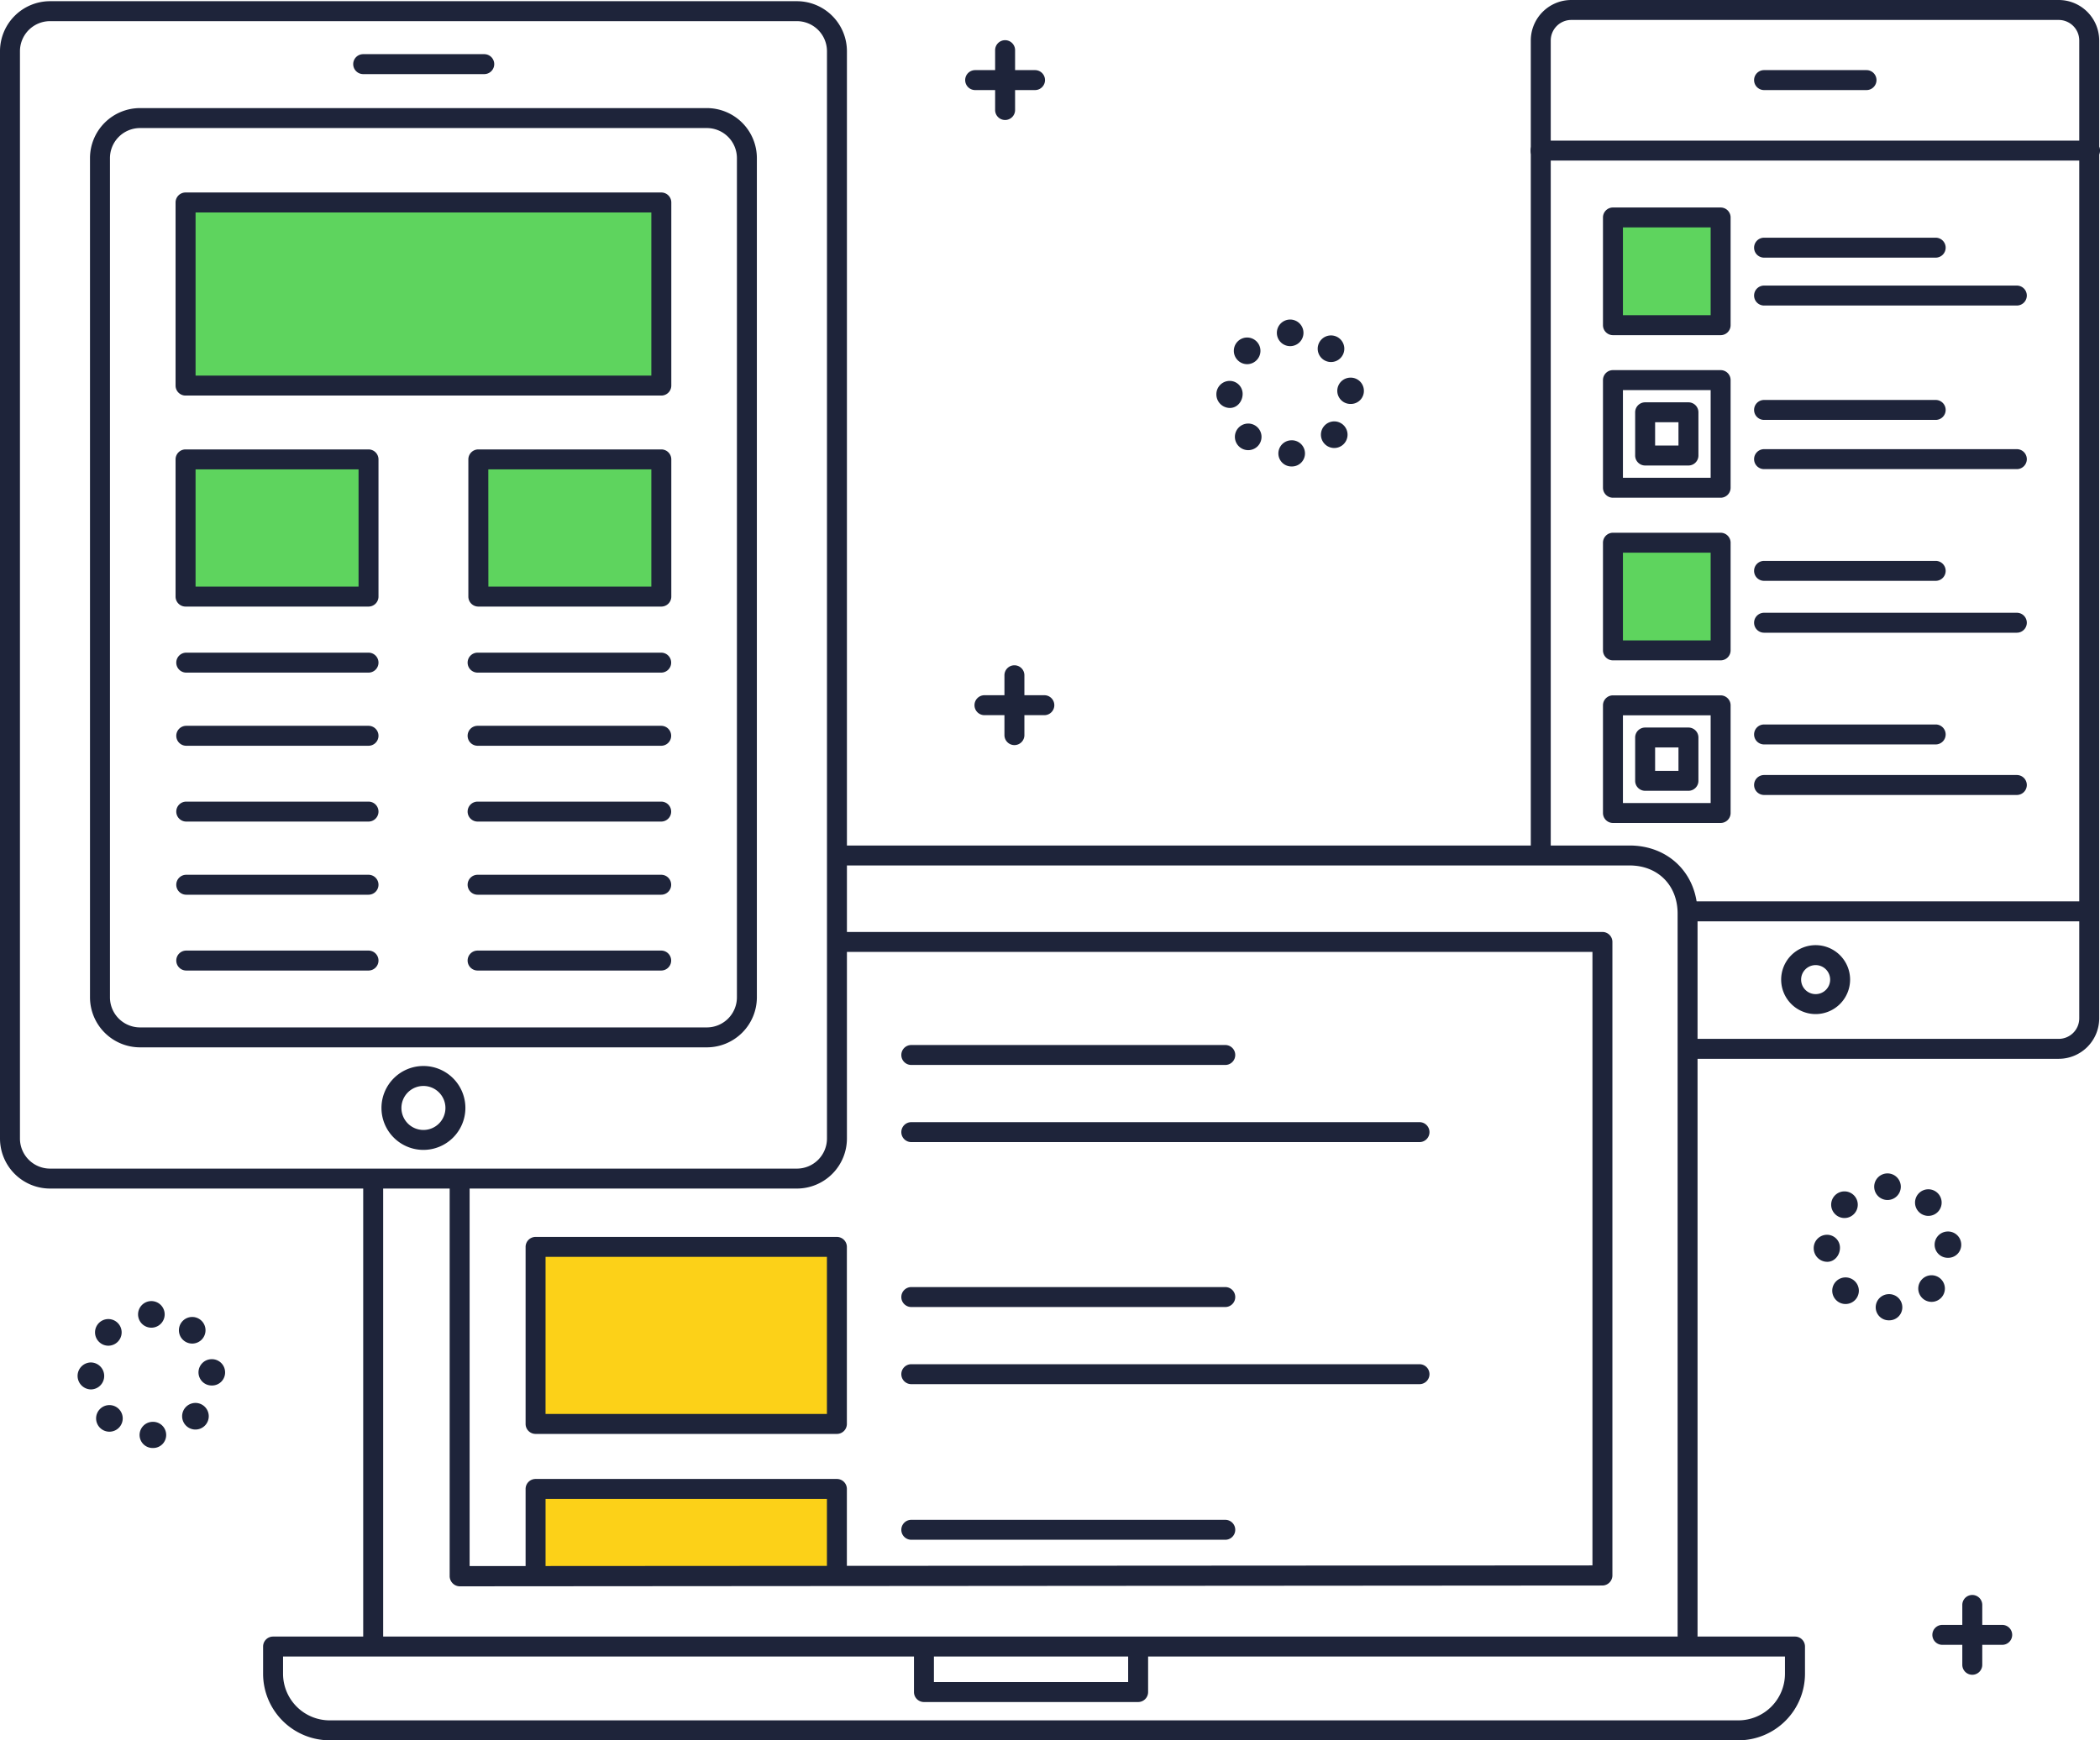 <svg xmlns="http://www.w3.org/2000/svg" viewBox="0 0 1578.51 1308.5"><defs><style>.cls-1{fill:#5ed45e;}.cls-2{fill:#fcd118;}.cls-3{fill:#1e243a;}</style></defs><title>アセット 1</title><g id="レイヤー_2" data-name="レイヤー 2"><g id="Color"><rect class="cls-1" x="1212.41" y="408.06" width="80.94" height="80.94"/><rect class="cls-1" x="1212.41" y="163.51" width="80.94" height="80.94"/><rect class="cls-1" x="139.47" y="152.23" width="357.63" height="137.68"/><rect class="cls-1" x="139.47" y="345.41" width="137.55" height="103.16"/><rect class="cls-1" x="359.55" y="345.41" width="137.55" height="103.16"/><rect class="cls-2" x="402.58" y="937.52" width="226.49" height="133.11"/><rect class="cls-2" x="402.58" y="1119.47" width="226.49" height="62.11"/></g><g id="RESPONSIVE"><path class="cls-3" d="M1306.71,1308.5H247.81a50.1,50.1,0,0,1-50.05-50V1238a7.5,7.5,0,0,1,7.5-7.5h1144a7.5,7.5,0,0,1,7.5,7.5v20.45A50.1,50.1,0,0,1,1306.71,1308.5Zm-1093.95-63v13a35.09,35.09,0,0,0,35.05,35h1058.9a35.09,35.09,0,0,0,35-35v-13Z"/><path class="cls-3" d="M855.51,1279.72h-161a7.5,7.5,0,0,1-7.5-7.5v-33.5a7.5,7.5,0,0,1,15,0v26H848v-26a7.5,7.5,0,0,1,15,0v33.5A7.5,7.5,0,0,1,855.51,1279.72Z"/><path class="cls-3" d="M1268.51,1237.22a7.5,7.5,0,0,1-7.5-7.5V686.87c0-21.28-14.84-36.15-36.1-36.15H637a7.5,7.5,0,0,1,0-15h587.9c29.61,0,51.1,21.51,51.1,51.15v542.85A7.5,7.5,0,0,1,1268.51,1237.22Z"/><path class="cls-3" d="M280.51,1242.22a7.5,7.5,0,0,1-7.5-7.5v-344a7.5,7.5,0,0,1,15,0v344A7.5,7.5,0,0,1,280.51,1242.22Z"/><path class="cls-3" d="M345.51,1192.72a7.58,7.58,0,0,1-5.3-2.31A7.73,7.73,0,0,1,338,1185V890.72a7.5,7.5,0,0,1,15,0V1177.5l844-.5V715.72H637a7.5,7.5,0,0,1,0-15h567.5a7.5,7.5,0,0,1,7.5,7.5V1184.5a7.6,7.6,0,0,1-7.5,7.61l-859,.61Z"/><path class="cls-3" d="M629.07,1078.13H402.58a7.5,7.5,0,0,1-7.5-7.5V937.52a7.49,7.49,0,0,1,7.5-7.5H629.07a7.5,7.5,0,0,1,7.5,7.5v133.11A7.5,7.5,0,0,1,629.07,1078.13Zm-219-15H621.57V945H410.08Z"/><path class="cls-3" d="M629.07,1189.08a7.49,7.49,0,0,1-7.5-7.5V1127H410.08v54.61a7.5,7.5,0,0,1-15,0v-62.11a7.5,7.5,0,0,1,7.5-7.5H629.07a7.5,7.5,0,0,1,7.5,7.5v62.11A7.5,7.5,0,0,1,629.07,1189.08Z"/><path class="cls-3" d="M921,800.72H685a7.5,7.5,0,0,1,0-15H921a7.5,7.5,0,0,1,0,15Z"/><path class="cls-3" d="M1067,858.72H685a7.5,7.5,0,0,1,0-15h382a7.5,7.5,0,0,1,0,15Z"/><path class="cls-3" d="M921,982.72H685a7.5,7.5,0,0,1,0-15H921a7.5,7.5,0,0,1,0,15Z"/><path class="cls-3" d="M1067,1040.72H685a7.5,7.5,0,0,1,0-15h382a7.5,7.5,0,0,1,0,15Z"/><path class="cls-3" d="M921,1157.72H685a7.5,7.5,0,0,1,0-15H921a7.5,7.5,0,0,1,0,15Z"/><path class="cls-3" d="M599,893.65H37.6A37.65,37.65,0,0,1,0,856.05V38.5A37.65,37.65,0,0,1,37.6.9H599a37.65,37.65,0,0,1,37.61,37.6V856.05A37.65,37.65,0,0,1,599,893.65ZM37.6,15.9A22.63,22.63,0,0,0,15,38.5V856.05a22.63,22.63,0,0,0,22.6,22.6H599a22.63,22.63,0,0,0,22.61-22.6V38.5A22.63,22.63,0,0,0,599,15.9Z"/><path class="cls-3" d="M531.32,787.48H105.25a37.65,37.65,0,0,1-37.6-37.6v-631a37.65,37.65,0,0,1,37.6-37.61H531.32a37.65,37.65,0,0,1,37.6,37.61v631A37.65,37.65,0,0,1,531.32,787.48ZM105.25,96.28a22.63,22.63,0,0,0-22.6,22.61v631a22.63,22.63,0,0,0,22.6,22.6H531.32a22.63,22.63,0,0,0,22.6-22.6v-631a22.63,22.63,0,0,0-22.6-22.61Z"/><path class="cls-3" d="M497.1,297.41H139.47a7.5,7.5,0,0,1-7.5-7.5V152.23a7.5,7.5,0,0,1,7.5-7.5H497.1a7.5,7.5,0,0,1,7.5,7.5V289.91A7.5,7.5,0,0,1,497.1,297.41ZM147,282.41H489.6V159.73H147Z"/><path class="cls-3" d="M277,456.07H139.47a7.5,7.5,0,0,1-7.5-7.5V345.41a7.5,7.5,0,0,1,7.5-7.5H277a7.5,7.5,0,0,1,7.5,7.5V448.57A7.5,7.5,0,0,1,277,456.07Zm-130-15H269.52V352.91H147Z"/><path class="cls-3" d="M497.1,456.07H359.55a7.5,7.5,0,0,1-7.5-7.5V345.41a7.5,7.5,0,0,1,7.5-7.5H497.1a7.5,7.5,0,0,1,7.5,7.5V448.57A7.5,7.5,0,0,1,497.1,456.07Zm-130-15H489.6V352.91H367.05Z"/><path class="cls-3" d="M277,560.72H140a7.5,7.5,0,0,1,0-15H277a7.5,7.5,0,0,1,0,15Z"/><path class="cls-3" d="M277,505.72H140a7.5,7.5,0,0,1,0-15H277a7.5,7.5,0,0,1,0,15Z"/><path class="cls-3" d="M277,617.72H140a7.5,7.5,0,0,1,0-15H277a7.5,7.5,0,0,1,0,15Z"/><path class="cls-3" d="M277,672.72H140a7.5,7.5,0,0,1,0-15H277a7.5,7.5,0,0,1,0,15Z"/><path class="cls-3" d="M277,729.72H140a7.5,7.5,0,0,1,0-15H277a7.5,7.5,0,0,1,0,15Z"/><path class="cls-3" d="M497,560.72H359a7.5,7.5,0,0,1,0-15H497a7.5,7.5,0,0,1,0,15Z"/><path class="cls-3" d="M497,505.72H359a7.5,7.5,0,0,1,0-15H497a7.5,7.5,0,0,1,0,15Z"/><path class="cls-3" d="M497,617.72H359a7.5,7.5,0,0,1,0-15H497a7.5,7.5,0,0,1,0,15Z"/><path class="cls-3" d="M497,672.72H359a7.5,7.5,0,0,1,0-15H497a7.5,7.5,0,0,1,0,15Z"/><path class="cls-3" d="M497,729.72H359a7.5,7.5,0,0,1,0-15H497a7.5,7.5,0,0,1,0,15Z"/><path class="cls-3" d="M318.28,864.58a31.54,31.54,0,1,1,31.54-31.53A31.57,31.57,0,0,1,318.28,864.58Zm0-48.07a16.54,16.54,0,1,0,16.54,16.54A16.56,16.56,0,0,0,318.28,816.51Z"/><path class="cls-3" d="M364,55.72H273a7.5,7.5,0,0,1,0-15h91a7.5,7.5,0,0,1,0,15Z"/><path class="cls-3" d="M1547.48,796.1H1274.1a7.5,7.5,0,0,1,0-15h273.38a15.46,15.46,0,0,0,15.44-15.44V30.45A15.46,15.46,0,0,0,1547.48,15H1181.1a15.47,15.47,0,0,0-15.45,15.45V636.72a7.5,7.5,0,0,1-15,0V30.45A30.48,30.48,0,0,1,1181.1,0h366.38a30.48,30.48,0,0,1,30.44,30.45V765.66A30.47,30.47,0,0,1,1547.48,796.1Z"/><path class="cls-3" d="M1571,120.72H1158a7.5,7.5,0,0,1,0-15h413a7.5,7.5,0,0,1,0,15Z"/><path class="cls-3" d="M1567,692.72H1270a7.5,7.5,0,0,1,0-15h297a7.5,7.5,0,0,1,0,15Z"/><path class="cls-3" d="M1403,67.72h-77a7.5,7.5,0,0,1,0-15h77a7.5,7.5,0,0,1,0,15Z"/><path class="cls-3" d="M1364.77,762.46a25.91,25.91,0,1,1,25.9-25.91A25.94,25.94,0,0,1,1364.77,762.46Zm0-36.82a10.91,10.91,0,1,0,10.9,10.91A10.92,10.92,0,0,0,1364.77,725.64Z"/><path class="cls-3" d="M1293.35,252h-80.94a7.5,7.5,0,0,1-7.5-7.5V163.51a7.5,7.5,0,0,1,7.5-7.5h80.94a7.5,7.5,0,0,1,7.5,7.5v80.94A7.5,7.5,0,0,1,1293.35,252Zm-73.44-15h65.94V171h-65.94Z"/><path class="cls-3" d="M1455,193.72H1326a7.5,7.5,0,0,1,0-15h129a7.5,7.5,0,0,1,0,15Z"/><path class="cls-3" d="M1516,229.72H1326a7.5,7.5,0,0,1,0-15h190a7.5,7.5,0,0,1,0,15Z"/><path class="cls-3" d="M1293.35,374.23h-80.94a7.5,7.5,0,0,1-7.5-7.5V285.79a7.5,7.5,0,0,1,7.5-7.5h80.94a7.5,7.5,0,0,1,7.5,7.5v80.94A7.5,7.5,0,0,1,1293.35,374.23Zm-73.44-15h65.94V293.29h-65.94Z"/><path class="cls-3" d="M1455,315.72H1326a7.5,7.5,0,0,1,0-15h129a7.5,7.5,0,0,1,0,15Z"/><path class="cls-3" d="M1516,352.72H1326a7.5,7.5,0,0,1,0-15h190a7.5,7.5,0,0,1,0,15Z"/><path class="cls-3" d="M1293.35,496.5h-80.94a7.5,7.5,0,0,1-7.5-7.5V408.06a7.5,7.5,0,0,1,7.5-7.5h80.94a7.5,7.5,0,0,1,7.5,7.5V489A7.5,7.5,0,0,1,1293.35,496.5Zm-73.44-15h65.94V415.56h-65.94Z"/><path class="cls-3" d="M1455,436.72H1326a7.5,7.5,0,0,1,0-15h129a7.5,7.5,0,0,1,0,15Z"/><path class="cls-3" d="M1516,475.72H1326a7.5,7.5,0,0,1,0-15h190a7.5,7.5,0,0,1,0,15Z"/><path class="cls-3" d="M1293.35,618.77h-80.94a7.5,7.5,0,0,1-7.5-7.5V530.33a7.5,7.5,0,0,1,7.5-7.5h80.94a7.5,7.5,0,0,1,7.5,7.5v80.94A7.5,7.5,0,0,1,1293.35,618.77Zm-73.44-15h65.94V537.83h-65.94Z"/><path class="cls-3" d="M1455,559.72H1326a7.5,7.5,0,0,1,0-15h129a7.5,7.5,0,0,1,0,15Z"/><path class="cls-3" d="M1516,597.72H1326a7.5,7.5,0,0,1,0-15h190a7.5,7.5,0,0,1,0,15Z"/><path class="cls-3" d="M1269.16,350H1236.6a7.5,7.5,0,0,1-7.5-7.5V310a7.5,7.5,0,0,1,7.5-7.5h32.56a7.5,7.5,0,0,1,7.5,7.5v32.57A7.5,7.5,0,0,1,1269.16,350Zm-25.06-15h17.56V317.47H1244.1Z"/><path class="cls-3" d="M1269.16,594.58H1236.6a7.5,7.5,0,0,1-7.5-7.5V554.52a7.5,7.5,0,0,1,7.5-7.5h32.56a7.5,7.5,0,0,1,7.5,7.5v32.56A7.5,7.5,0,0,1,1269.16,594.58Zm-25.06-15h17.56V562H1244.1Z"/><path class="cls-3" d="M762.51,560.22a7.5,7.5,0,0,1-7.5-7.5v-45a7.5,7.5,0,0,1,15,0v45A7.5,7.5,0,0,1,762.51,560.22Z"/><path class="cls-3" d="M785,537.72H740a7.5,7.5,0,0,1,0-15h45a7.5,7.5,0,0,1,0,15Z"/><path class="cls-3" d="M755.51,90.22a7.5,7.5,0,0,1-7.5-7.5v-45a7.5,7.5,0,0,1,15,0v45A7.5,7.5,0,0,1,755.51,90.22Z"/><path class="cls-3" d="M778,67.72H733a7.5,7.5,0,0,1,0-15h45a7.5,7.5,0,0,1,0,15Z"/><path class="cls-3" d="M1482.51,1259.22a7.5,7.5,0,0,1-7.5-7.5v-45a7.5,7.5,0,0,1,15,0v45A7.5,7.5,0,0,1,1482.51,1259.22Z"/><path class="cls-3" d="M1505,1236.72h-45a7.5,7.5,0,0,1,0-15h45a7.5,7.5,0,0,1,0,15Z"/><path class="cls-3" d="M960.92,341.19a9.91,9.91,0,0,1,9.75-10.14h0a9.87,9.87,0,0,1,10.24,9.6h0a9.77,9.77,0,0,1-9.75,10.07h-.25A9.8,9.8,0,0,1,960.92,341.19Zm-29.62-5.53a10,10,0,0,1-.26-14.14h0a10,10,0,0,1,14.14-.26h0a10,10,0,0,1,.27,14.14h0a10,10,0,0,1-7.21,3.06h0A10,10,0,0,1,931.3,335.66Zm64.76-1.53a10,10,0,0,1-.44-14.14h0a10,10,0,0,1,14.14-.44h0a10,10,0,0,1,.44,14.14h0a10,10,0,0,1-7.29,3.15h0A10,10,0,0,1,996.06,334.13Zm-81.74-37.5a10,10,0,0,1,9.73-10.23h0a9.73,9.73,0,0,1,10,9.77h0c0,5.53-4,10.56-9.56,10.56h-.13A10.19,10.19,0,0,1,914.32,296.63Zm90.89-2.39a9.93,9.93,0,0,1,9.62-10.29h0a9.9,9.9,0,0,1,10.36,9.51h0a9.78,9.78,0,0,1-9.62,10.26h-.37A9.87,9.87,0,0,1,1005.21,294.24Zm-74.8-23.35a10,10,0,0,1-.09-14.14h0a10,10,0,0,1,14.14-.09h0a10,10,0,0,1,.09,14.15h0a10,10,0,0,1-7.12,3h0A9.92,9.92,0,0,1,930.41,270.89Zm63.31-1.32h0a10,10,0,0,1-.61-14.13h0a10,10,0,0,1,14.13-.61h0a10,10,0,0,1,.61,14.13h0a10,10,0,0,1-7.37,3.24h0A10,10,0,0,1,993.72,269.57Zm-33.94-19.31a10,10,0,0,1,10-10h0a10,10,0,0,1,10,10h0a10,10,0,0,1-10,10h0A10,10,0,0,1,959.78,250.26Z"/><path class="cls-3" d="M1409.92,983.19a9.91,9.91,0,0,1,9.75-10.14h0a9.87,9.87,0,0,1,10.24,9.6h0a9.77,9.77,0,0,1-9.75,10.07h-.25A9.8,9.8,0,0,1,1409.92,983.19Zm-29.61-5.53a10,10,0,0,1-.27-14.14h0a10,10,0,0,1,14.14-.26h0a10,10,0,0,1,.27,14.14h0a10,10,0,0,1-7.21,3.06h0A9.94,9.94,0,0,1,1380.31,977.66Zm64.75-1.53a10,10,0,0,1-.44-14.14h0a10,10,0,0,1,14.14-.44h0a10,10,0,0,1,.44,14.14h0a10,10,0,0,1-7.29,3.15h0A10,10,0,0,1,1445.06,976.13Zm-81.74-37.5a10,10,0,0,1,9.73-10.23h0a9.73,9.73,0,0,1,10,9.77h0c0,5.53-4,10.56-9.56,10.56h-.13A10.19,10.19,0,0,1,1363.32,938.63Zm90.89-2.39h0a9.93,9.93,0,0,1,9.62-10.29h0a9.92,9.92,0,0,1,10.37,9.51h0a9.79,9.79,0,0,1-9.63,10.26h-.38A9.87,9.87,0,0,1,1454.21,936.24Zm-74.8-23.35a10,10,0,0,1-.09-14.14h0a10,10,0,0,1,14.14-.09h0a10,10,0,0,1,.09,14.15h0a10,10,0,0,1-7.12,3h0A9.93,9.93,0,0,1,1379.41,912.89Zm63.31-1.32a10,10,0,0,1-.61-14.13h0a10,10,0,0,1,14.13-.61h0a10,10,0,0,1,.61,14.13h0a10,10,0,0,1-7.37,3.24h0A10,10,0,0,1,1442.72,911.57Zm-33.94-19.31a10,10,0,0,1,10-10h0a10,10,0,0,1,10,10h0a10,10,0,0,1-10,10h0A10,10,0,0,1,1408.78,892.26Z"/><path class="cls-3" d="M104.92,1079.19a9.91,9.91,0,0,1,9.75-10.14h0a9.87,9.87,0,0,1,10.24,9.6h0a9.77,9.77,0,0,1-9.75,10.07h-.25A9.81,9.81,0,0,1,104.92,1079.19Zm-29.62-5.53a10,10,0,0,1-.26-14.14h0a10,10,0,0,1,14.14-.26h0a10,10,0,0,1,.27,14.14h0a10,10,0,0,1-7.21,3.06h0A10,10,0,0,1,75.3,1073.66Zm64.76-1.53a10,10,0,0,1-.44-14.14h0a10,10,0,0,1,14.14-.44h0a10,10,0,0,1,.44,14.14h0a10,10,0,0,1-7.29,3.15h0A10,10,0,0,1,140.06,1072.13Zm-81.74-37.5a10.11,10.11,0,0,1,9.88-10.23h0a10.13,10.13,0,0,1,10.12,10h0a10.09,10.09,0,0,1-9.87,10.28h-.13A10.19,10.19,0,0,1,58.32,1034.63Zm90.89-2.39h0a9.93,9.93,0,0,1,9.62-10.29h0a9.9,9.9,0,0,1,10.36,9.51h0a9.78,9.78,0,0,1-9.62,10.26h-.37A9.87,9.87,0,0,1,149.21,1032.24Zm-74.8-23.35a10,10,0,0,1-.09-14.14h0a10,10,0,0,1,14.14-.09h0a10,10,0,0,1,.09,14.15h0a10,10,0,0,1-7.12,3h0A9.92,9.92,0,0,1,74.41,1008.89Zm63.31-1.32a10,10,0,0,1-.61-14.13h0a10,10,0,0,1,14.13-.61h0a10,10,0,0,1,.61,14.13h0a10,10,0,0,1-7.37,3.24h0A10,10,0,0,1,137.72,1007.57Zm-33.94-19.31a10,10,0,0,1,10-10h0a10,10,0,0,1,10,10h0a10,10,0,0,1-10,10h0A10,10,0,0,1,103.78,988.26Z"/></g></g></svg>